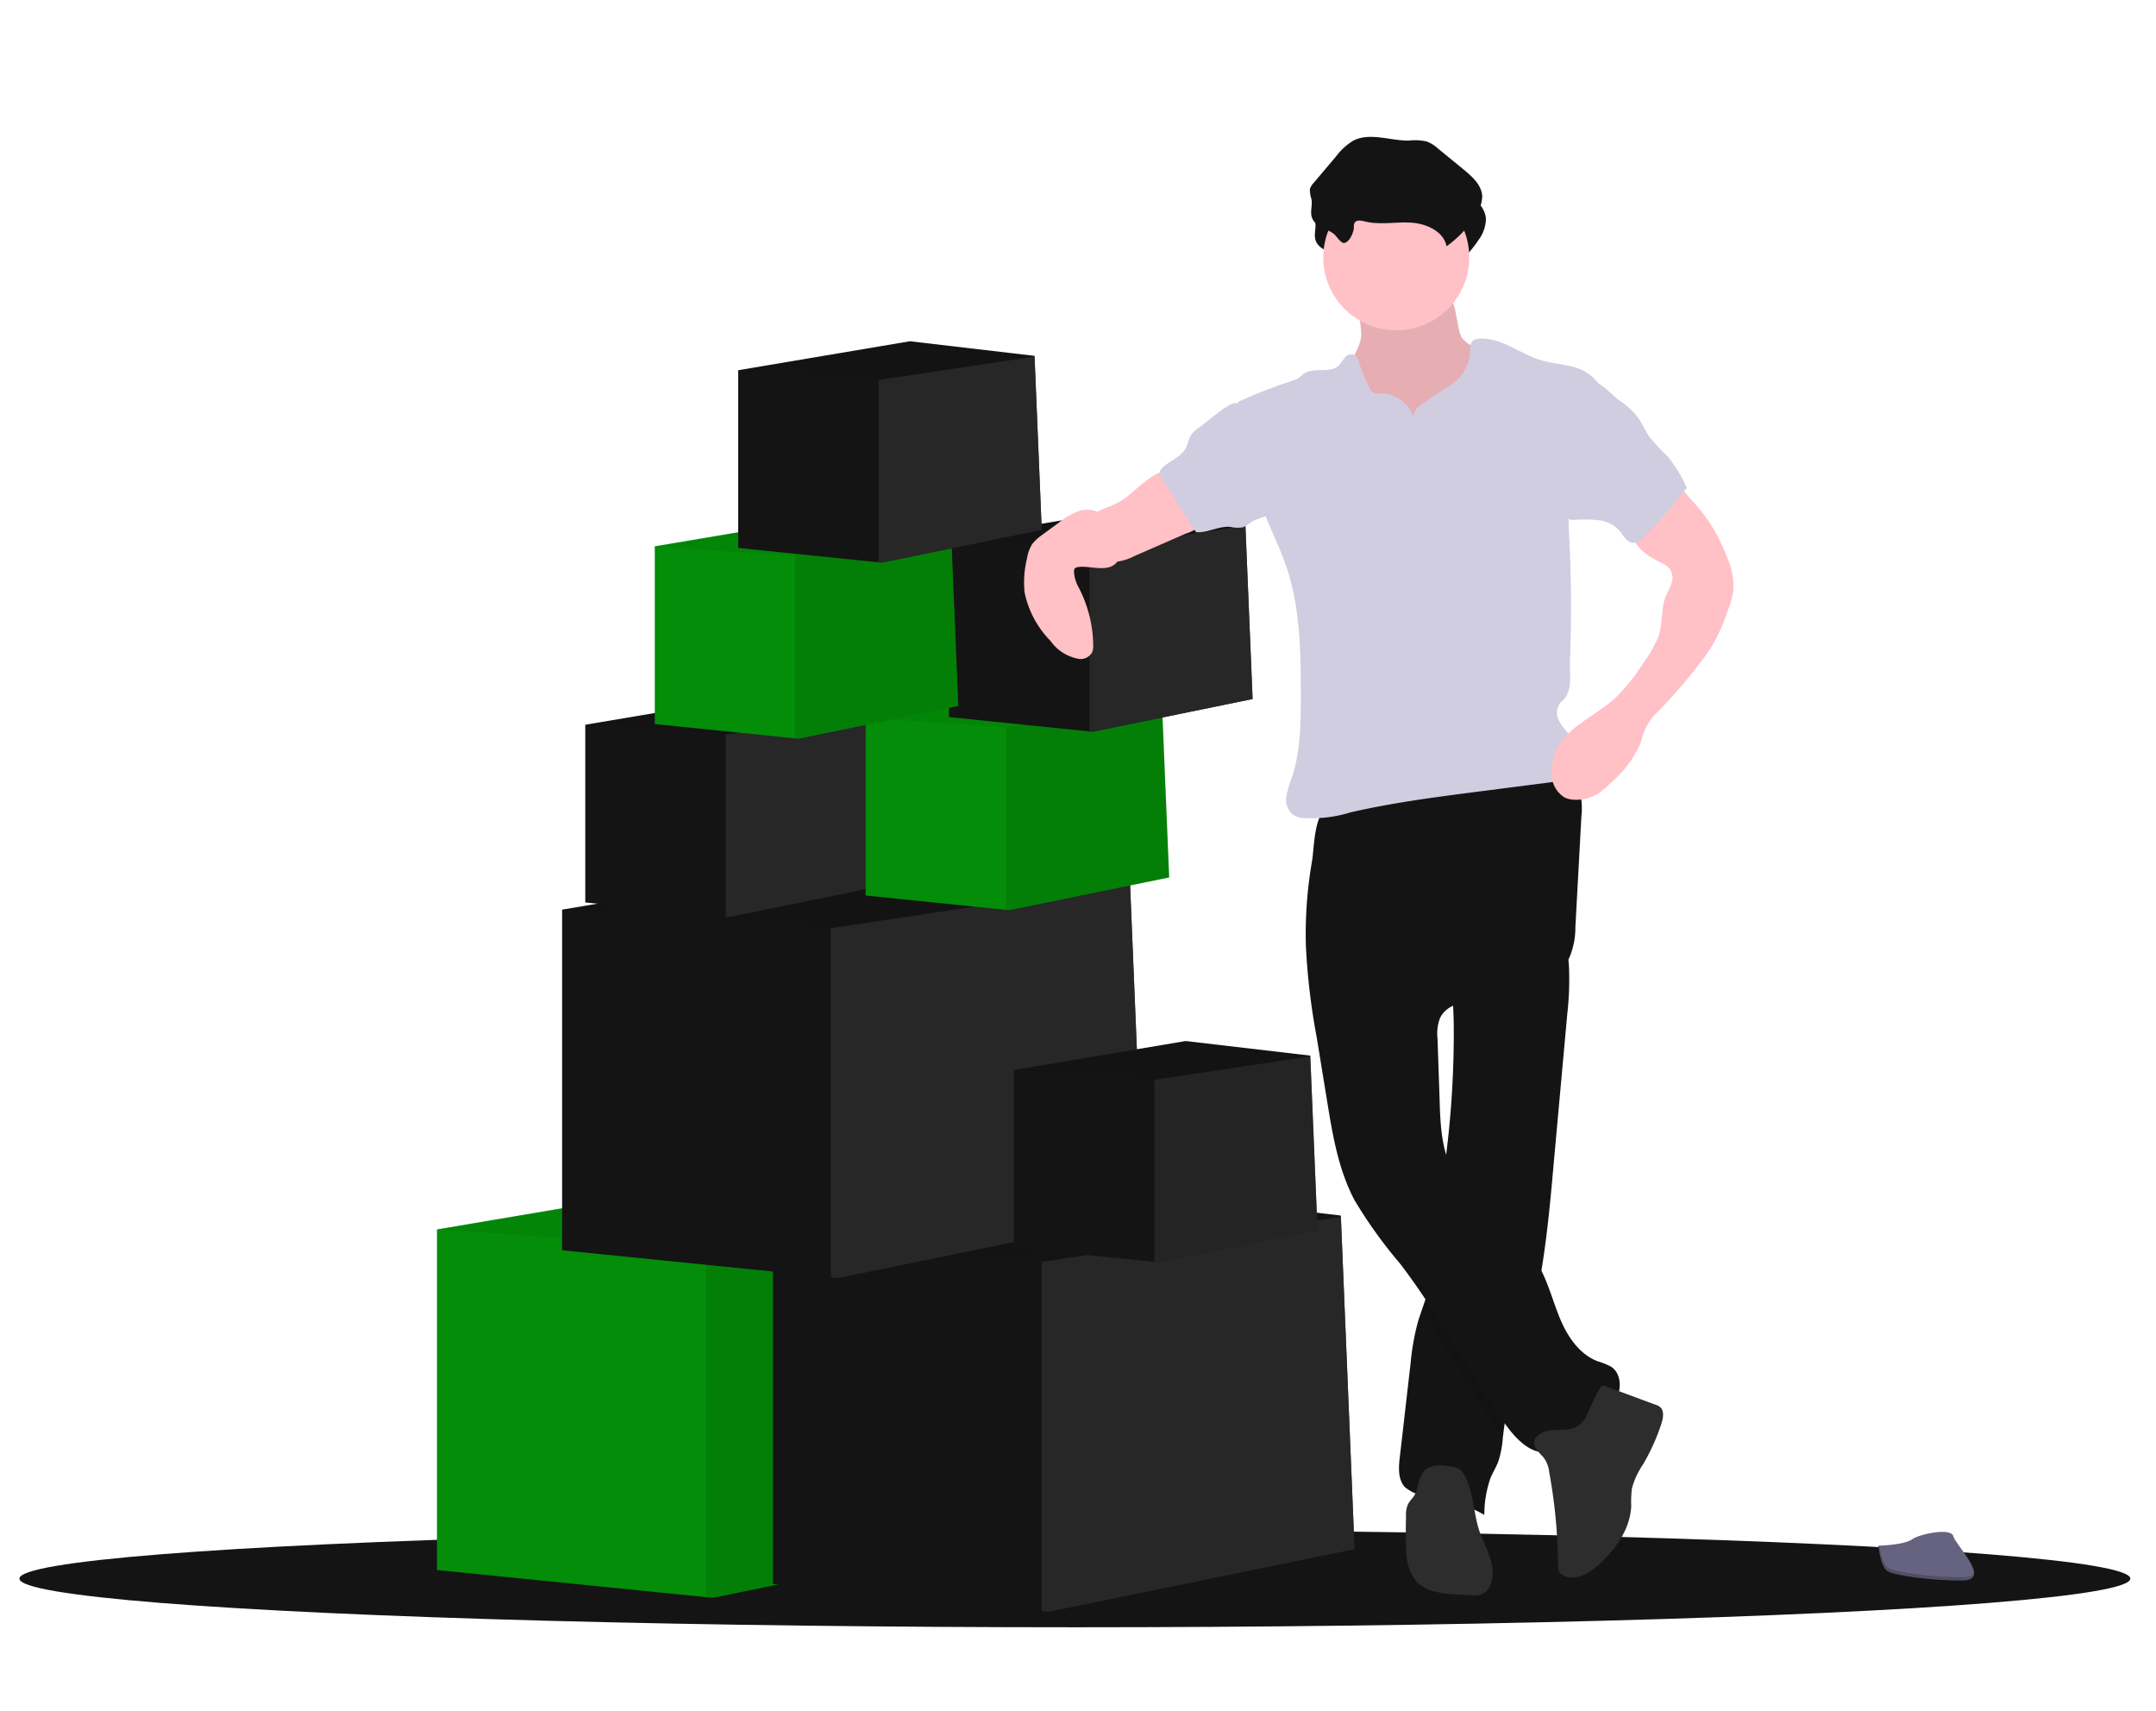 <svg xmlns="http://www.w3.org/2000/svg" width="252" height="200" viewBox="0 0 252 200">
  <g id="Get_your_final_delivery" data-name="Get your final delivery" transform="translate(-1030 -3863)">
    <g id="deliveries_131a" transform="translate(1032.271 3818.5)">
      <ellipse id="Ellipse_120" data-name="Ellipse 120" cx="123.365" cy="5.688" rx="123.365" ry="5.688" transform="translate(0 223.325)" fill="#141414"/>
      <path id="Path_1235" data-name="Path 1235" d="M802.3,664.151s3.006-.081,3.9-.731,4.6-1.408,4.848-.379,4.523,5.146,1.11,5.173-7.881-.542-8.775-1.083S802.3,664.151,802.3,664.151Z" transform="translate(-585.01 -438.984)" fill="#656380"/>
      <path id="Path_1236" data-name="Path 1236" d="M812.24,672.11c-3.385.027-7.881-.542-8.775-1.083-.677-.406-.948-1.923-1.056-2.627H802.3s.19,2.41,1.083,2.979,5.39,1.11,8.775,1.083c.975,0,1.327-.352,1.3-.867C813.323,671.894,812.971,672.11,812.24,672.11Z" transform="translate(-585.01 -443.26)" opacity="0.2"/>
      <path id="Path_1237" data-name="Path 1237" d="M248.179,550.25l-35.75,7.312-.813-.081L180.2,554.313V514.5l38.458-6.5,27.9,3.25.027.162v.081Z" transform="translate(-131.396 -326.302)" fill="#038d08"/>
      <path id="Path_1238" data-name="Path 1238" d="M332.763,559.437l-35.75,7.313-.812-.081V525.854l34.965-5.254Z" transform="translate(-215.979 -335.49)" opacity="0.1"/>
      <path id="Path_1239" data-name="Path 1239" d="M246.581,511.494l-.027.027-34.937,5.146L180.2,514.5l38.458-6.5,27.9,3.25.027.162Z" transform="translate(-131.396 -326.302)" opacity="0.05"/>
      <path id="Path_1240" data-name="Path 1240" d="M393.179,556.25l-35.75,7.313-.812-.081L325.2,560.313V520.5l38.458-6.5,27.9,3.25.027.162v.081Z" transform="translate(-237.125 -330.677)" fill="#141414"/>
      <path id="Path_1241" data-name="Path 1241" d="M477.762,565.437l-35.75,7.313-.812-.081V531.854l34.965-5.254Z" transform="translate(-321.708 -339.865)" fill="#2d2d2d" opacity="0.79"/>
      <path id="Path_1242" data-name="Path 1242" d="M391.581,517.494l-.027.027-34.938,5.146L325.2,520.5l38.458-6.5,27.9,3.25.027.162Z" transform="translate(-237.125 -330.677)" opacity="0.05"/>
      <path id="Path_1243" data-name="Path 1243" d="M302.179,412.25l-35.75,7.312-.812-.081L234.2,416.312V376.5l38.458-6.5,27.9,3.25.027.163v.081Z" transform="translate(-170.771 -225.677)" fill="#141414"/>
      <path id="Path_1244" data-name="Path 1244" d="M386.762,421.438l-35.75,7.313-.813-.081V387.854l34.965-5.254Z" transform="translate(-255.354 -234.865)" fill="#2d2d2d" opacity="0.79"/>
      <path id="Path_1245" data-name="Path 1245" d="M300.581,373.494l-.027.027-34.937,5.146L234.2,376.5l38.458-6.5,27.9,3.25.027.163Z" transform="translate(-170.771 -225.677)" opacity="0.05"/>
      <path id="Path_1246" data-name="Path 1246" d="M464.679,472.746l-18.66,3.819-.406-.054L429.2,474.858V454.085l20.069-3.385,14.571,1.706v.135Z" transform="translate(-312.958 -284.521)" fill="#141414"/>
      <path id="Path_1247" data-name="Path 1247" d="M508.867,477.558l-18.66,3.819-.406-.054V460.035l18.227-2.735Z" transform="translate(-357.146 -289.333)" fill="#2d2d2d" opacity="0.62"/>
      <path id="Path_1248" data-name="Path 1248" d="M463.84,452.542h0l-18.227,2.681L429.2,454.085l20.069-3.385,14.571,1.706v.135Z" transform="translate(-312.958 -284.521)" opacity="0.05"/>
      <path id="Path_1249" data-name="Path 1249" d="M279.679,323.746l-18.66,3.819-.406-.027L244.2,325.858V305.085l20.069-3.385,14.571,1.706v.135Z" transform="translate(-178.062 -175.875)" fill="#141414"/>
      <path id="Path_1250" data-name="Path 1250" d="M323.867,328.558l-18.66,3.819-.406-.027V311.035l18.227-2.735Z" transform="translate(-222.25 -180.687)" fill="#2d2d2d" opacity="0.79"/>
      <path id="Path_1251" data-name="Path 1251" d="M278.84,303.542h0l-18.227,2.681L244.2,305.085l20.069-3.385,14.571,1.706v.135Z" transform="translate(-178.062 -175.875)" opacity="0.05"/>
      <path id="Path_1252" data-name="Path 1252" d="M400.679,320.746l-18.66,3.819-.406-.027L365.2,322.858V302.085l20.069-3.385,14.571,1.706v.135Z" transform="translate(-266.292 -173.687)" fill="#038d08"/>
      <path id="Path_1253" data-name="Path 1253" d="M444.867,325.558l-18.66,3.819-.406-.027V308.035l18.227-2.735Z" transform="translate(-310.479 -178.5)" opacity="0.1"/>
      <path id="Path_1254" data-name="Path 1254" d="M399.84,300.542h0l-18.227,2.681L365.2,302.085l20.069-3.385,14.571,1.706v.135Z" transform="translate(-266.292 -173.687)" opacity="0.05"/>
      <path id="Path_1255" data-name="Path 1255" d="M436.679,243.746l-18.66,3.819-.406-.027L401.2,245.858V225.085l20.069-3.385,14.571,1.706v.135Z" transform="translate(-292.542 -117.542)" fill="#141414"/>
      <path id="Path_1256" data-name="Path 1256" d="M480.867,248.558l-18.66,3.819-.406-.027V231.035l18.227-2.735Z" transform="translate(-336.729 -122.354)" fill="#2d2d2d" opacity="0.79"/>
      <path id="Path_1257" data-name="Path 1257" d="M435.84,223.542h0l-18.227,2.681L401.2,225.085l20.069-3.385,14.571,1.706v.135Z" transform="translate(-292.542 -117.542)" opacity="0.05"/>
      <path id="Path_1258" data-name="Path 1258" d="M573.037,131.372c-.19,1.76-1.544,3.169-2.031,4.875-.758,2.573.542,5.308,2.329,7.313A16.117,16.117,0,0,0,584.6,148.9a4.857,4.857,0,0,0,1.869-.217,3.664,3.664,0,0,0,1.408-.975,9.038,9.038,0,0,0,2.329-5.065,26.352,26.352,0,0,0,.054-5.66,3.263,3.263,0,0,0-.217-1.137,2.947,2.947,0,0,0-.731-.894,16.627,16.627,0,0,0-3.169-2.3,3.746,3.746,0,0,1-1.327-1,3.244,3.244,0,0,1-.406-1.219l-.352-1.788a3.393,3.393,0,0,0-.515-1.435,3.454,3.454,0,0,0-2.817-.975l-3.792-.163a18.637,18.637,0,0,0-3.873-.162c-1.083.217-.731,1.192-.515,2.113A14.16,14.16,0,0,1,573.037,131.372Z" transform="translate(-416.198 -47.635)" fill="#ffc0c6"/>
      <path id="Path_1259" data-name="Path 1259" d="M573.037,131.372c-.19,1.76-1.544,3.169-2.031,4.875-.758,2.573.542,5.308,2.329,7.313A16.117,16.117,0,0,0,584.6,148.9a4.857,4.857,0,0,0,1.869-.217,3.664,3.664,0,0,0,1.408-.975,9.038,9.038,0,0,0,2.329-5.065,26.352,26.352,0,0,0,.054-5.66,3.263,3.263,0,0,0-.217-1.137,2.947,2.947,0,0,0-.731-.894,16.627,16.627,0,0,0-3.169-2.3,3.746,3.746,0,0,1-1.327-1,3.244,3.244,0,0,1-.406-1.219l-.352-1.788a3.393,3.393,0,0,0-.515-1.435,3.454,3.454,0,0,0-2.817-.975l-3.792-.163a18.637,18.637,0,0,0-3.873-.162c-1.083.217-.731,1.192-.515,2.113A14.16,14.16,0,0,1,573.037,131.372Z" transform="translate(-416.198 -47.635)" opacity="0.1"/>
      <path id="Path_1260" data-name="Path 1260" d="M615.049,415.508l-1.6,17.631c-.406,4.631-.84,9.263-1.679,13.84-.271,1.571-.623,3.142-1,4.685-1.11,4.306-2.708,8.531-3.2,12.946-.027.135-.027.271-.054.379a11.446,11.446,0,0,1-.542,2.871c-.271.677-.65,1.3-.921,1.95a13.21,13.21,0,0,0-.7,4.252,18.016,18.016,0,0,0-6.31-2.167,4.715,4.715,0,0,1-2.979-1.083c-.812-.894-.731-2.248-.6-3.412.433-3.683.84-7.367,1.273-11.05a27.819,27.819,0,0,1,.813-4.685c.135-.515.325-1.029.488-1.517.244-.7.487-1.381.677-2.112a24.938,24.938,0,0,0,.542-3.467c.433-3.71.948-7.394,1.435-11.1l.027-.19a113.764,113.764,0,0,0,1.056-16.9c-.027-.84-.054-1.679-.108-2.519-.081-1.219-.19-1.869.813-2.627a18.436,18.436,0,0,1,3.846-1.977c.677-.3,8.233-2.979,8.4-2.383a14.182,14.182,0,0,1,.542,3.846A35.1,35.1,0,0,1,615.049,415.508Z" transform="translate(-434.132 -252.497)" fill="#141414"/>
      <path id="Path_1261" data-name="Path 1261" d="M618.931,518.231c-.271,1.571-.623,3.142-1,4.685-1.11,4.306-2.708,8.531-3.2,12.946-.027.135-.027.271-.054.379-3.358-4.794-6.2-9.967-9.479-14.842.244-.7.488-1.381.677-2.112a25.409,25.409,0,0,0,.569-3.494c.433-3.71.948-7.394,1.435-11.1l.027-.19a11.384,11.384,0,0,0,.813,2.275c2.194,4.469,7.448,6.744,9.994,11.023C618.8,517.987,618.877,518.123,618.931,518.231Z" transform="translate(-441.292 -323.75)" opacity="0.1"/>
      <path id="Path_1262" data-name="Path 1262" d="M555.156,351.077a78.973,78.973,0,0,0,1.273,10.7l1.192,7.313c.65,4.008,1.327,8.1,3.223,11.673a54.242,54.242,0,0,0,5.308,7.394c4.55,5.931,7.962,12.621,12.269,18.715,1.246,1.76,3.033,3.683,5.173,3.331,1.408-.244,2.41-1.408,3.521-2.3,1.3-1.056,2.871-1.842,3.9-3.169s1.219-3.548-.162-4.5a8.239,8.239,0,0,0-1.6-.65c-2.14-.812-3.548-2.925-4.415-5.037s-1.435-4.415-2.6-6.365c-2.573-4.279-7.8-6.554-10.021-11.023-1.246-2.519-1.354-5.417-1.435-8.206l-.244-7.123a5.054,5.054,0,0,1,.271-2.3c.84-1.9,3.385-2.085,5.444-2.3a18.4,18.4,0,0,0,6.69-2.112,6.925,6.925,0,0,0,2.979-2.654,8.923,8.923,0,0,0,.731-3.6l.7-12.919a8.438,8.438,0,0,0-.271-3.3c-.975-2.627-4.279-3.467-7.069-3.358-5.2.244-9.994,2.465-14.9,3.981a35,35,0,0,1-3.683.948,28.867,28.867,0,0,0-3.467.487c-1.869.623-1.815,4.713-2.085,6.392A49.544,49.544,0,0,0,555.156,351.077Z" transform="translate(-404.789 -195.975)" fill="#141414"/>
      <path id="Path_1263" data-name="Path 1263" d="M654.718,607.693a3.406,3.406,0,0,1,.731,1.788,62.319,62.319,0,0,1,1.029,10.752,1.755,1.755,0,0,0,.19.975,1.084,1.084,0,0,0,.515.406c1.327.623,2.871-.244,3.954-1.219,2.031-1.788,3.765-4.2,3.9-6.906a13.31,13.31,0,0,1,.081-2.085,9.186,9.186,0,0,1,1.3-2.817,24.081,24.081,0,0,0,2.167-4.821c.19-.623.325-1.435-.162-1.869a1.544,1.544,0,0,0-.6-.3l-5.985-2.221c-.515-.19-1.815,3.115-2,3.494a2.735,2.735,0,0,1-2,1.6c-1,.217-2.248-.081-3.2.406C652.985,605.716,653.8,606.772,654.718,607.693Z" transform="translate(-476.645 -392.927)" fill="#2d2d2d"/>
      <path id="Path_1264" data-name="Path 1264" d="M605.1,634.91a1.855,1.855,0,0,0-.461-.569,2.207,2.207,0,0,0-.921-.325c-1.138-.19-2.492-.325-3.277.515-.731.785-.623,2.085-1.219,2.979a9.236,9.236,0,0,0-.623.813,3,3,0,0,0-.271,1.462c-.027,1.381-.054,2.763.027,4.144a5.779,5.779,0,0,0,1,3.277c1.165,1.463,3.25,1.652,5.092,1.76l1.49.081a3.068,3.068,0,0,0,1.219-.108,1.951,1.951,0,0,0,1.056-1.165c.785-1.95-.46-4.035-1.219-5.985C606.154,639.514,606.317,637.022,605.1,634.91Z" transform="translate(-436.26 -418.085)" fill="#2d2d2d"/>
      <path id="Path_1265" data-name="Path 1265" d="M563.6,81.017a1.012,1.012,0,0,1,.081-.569c.217-.379.785-.271,1.219-.162,1.733.433,3.575.027,5.363.135s3.819,1,4.171,2.762a12.775,12.775,0,0,0,3.3-3.412,4.276,4.276,0,0,0,.867-2.492c-.108-1.3-1.165-2.248-2.167-3.06l-2.979-2.437a4.246,4.246,0,0,0-1.327-.84,6.418,6.418,0,0,0-2.167-.108c-2.167,0-4.5-.975-6.419,0a7.1,7.1,0,0,0-2,1.815l-2.654,3.142a1.813,1.813,0,0,0-.433.731,3.611,3.611,0,0,0,.19,1.165c.135.7-.19,1.463.054,2.14.379,1.11,1.76,1.273,2.573,1.923.3.244.785,1.056,1.165,1.056C563.137,82.723,563.6,81.531,563.6,81.017Z" transform="translate(-407.191 -7.219)" fill="#141414"/>
      <circle id="Ellipse_121" data-name="Ellipse 121" cx="8.531" cy="8.531" r="8.531" transform="translate(152.398 66.052)" fill="#ffc0c6"/>
      <path id="Path_1266" data-name="Path 1266" d="M546.329,156.719a4.115,4.115,0,0,0-4.008-2.762.987.987,0,0,1-.731-.108.814.814,0,0,1-.3-.379,15.828,15.828,0,0,1-1.246-2.952c-.135-.46-.325-.975-.785-1.11a1.011,1.011,0,0,0-1,.433c-.217.3-.46.6-.7.894-1.083.948-2.979.081-4.117.975-.19.135-.352.325-.542.46a2.555,2.555,0,0,1-.623.271,62.709,62.709,0,0,0-6.473,2.519c.758,4.55,1.544,9.208,3.3,13.488.84,2.031,1.815,4.035,2.492,6.121,1.49,4.631,1.571,9.615,1.571,14.49,0,3.331,0,6.744-1.083,9.913a10.372,10.372,0,0,0-.623,2.167,2.286,2.286,0,0,0,.758,2.031,2.321,2.321,0,0,0,1.165.406,15.242,15.242,0,0,0,5.606-.65c4.929-1.138,9.967-1.788,15-2.437l8.423-1.083a4.842,4.842,0,0,0,1.733-.46c1.544-.84,1.679-3.169.731-4.631-.46-.7-1.11-1.3-1.49-2.031a1.9,1.9,0,0,1,.244-2.3c1.354-1.056.948-3.006,1-4.74.19-4.794.162-9.56-.081-14.354a27.358,27.358,0,0,1-.054-2.979,26.434,26.434,0,0,1,.921-4.983L568,152.846a5.248,5.248,0,0,0-3.169-2.031c-1.219-.3-2.465-.406-3.656-.758-2.437-.758-4.631-2.681-7.177-2.492a1.455,1.455,0,0,0-.569.135c-.569.325-.487,1.165-.515,1.815a5.052,5.052,0,0,1-2.356,3.548,42.645,42.645,0,0,0-3.629,2.465A1.7,1.7,0,0,0,546.329,156.719Z" transform="translate(-383.396 -63.475)" fill="#d0cde1"/>
      <path id="Path_1267" data-name="Path 1267" d="M464.648,208.11a9.311,9.311,0,0,1-1.787.921,6.26,6.26,0,0,0-1.706.84,3.07,3.07,0,0,0-.6.731,3.286,3.286,0,0,0,1.246,4.469,3.168,3.168,0,0,0,1.788.406,6.161,6.161,0,0,0,2.248-.677l6.013-2.627a4.658,4.658,0,0,0,2.6-1.95.4.4,0,0,0,.054-.3.593.593,0,0,0-.244-.271,13.53,13.53,0,0,1-3.494-3.3c-.244-.325-.542-1.138-.894-1.327C468.548,204.319,465.678,207.433,464.648,208.11Z" transform="translate(-335.515 -105.306)" fill="#ffc0c6"/>
      <path id="Path_1268" data-name="Path 1268" d="M675.6,208.8l2.221,2.546a20.674,20.674,0,0,1,1.381,1.679,19.853,19.853,0,0,1,2.546,4.794,8.026,8.026,0,0,1,.7,3.954,10.447,10.447,0,0,1-.542,2,25.037,25.037,0,0,1-1.517,3.629,19.677,19.677,0,0,1-1.679,2.546,60.373,60.373,0,0,1-5.633,6.446,7.39,7.39,0,0,0-1.408,2.979,12.551,12.551,0,0,1-3.467,4.712,9.5,9.5,0,0,1-1.49,1.273,4.829,4.829,0,0,1-2.708.758,3.158,3.158,0,0,1-1.219-.244,3.208,3.208,0,0,1-1.544-2.627,5.95,5.95,0,0,1,.46-2.817c1.273-2.817,4.55-4.035,6.852-6.094a22.427,22.427,0,0,0,3.413-4.225,14.645,14.645,0,0,0,1.733-3.033c.515-1.381.325-3.006.758-4.415.19-.6.542-1.138.731-1.706a1.979,1.979,0,0,0-.108-1.788,2.666,2.666,0,0,0-1-.731c-1.49-.758-3.115-1.706-3.412-3.358a3.7,3.7,0,0,1,.65-2.546,10.627,10.627,0,0,1,1.869-1.95C673.866,210.019,674.949,209.369,675.6,208.8Z" transform="translate(-482.143 -108.135)" fill="#ffc0c6"/>
      <path id="Path_1269" data-name="Path 1269" d="M443.817,223.648a4.211,4.211,0,0,0-1.679-2,3.169,3.169,0,0,0-2.437,0,8.7,8.7,0,0,0-2.14,1.3l-1.923,1.408a5.277,5.277,0,0,0-1.138,1.056,4.359,4.359,0,0,0-.6,1.625,11.815,11.815,0,0,0-.3,4.008,11.349,11.349,0,0,0,3.033,5.688A5.1,5.1,0,0,0,440,238.842a1.522,1.522,0,0,0,1.49-.758,1.886,1.886,0,0,0,.135-.677,14.913,14.913,0,0,0-1.706-6.933,4.245,4.245,0,0,1-.542-1.869.721.721,0,0,1,.081-.325.618.618,0,0,1,.325-.163c1.381-.271,3.737.785,4.712-.731C445.117,226.41,444.278,224.542,443.817,223.648Z" transform="translate(-316.119 -117.323)" fill="#ffc0c6"/>
      <path id="Path_1270" data-name="Path 1270" d="M562,71.117a1.011,1.011,0,0,1,.081-.569c.217-.379.785-.271,1.219-.162,1.733.433,3.575.027,5.362.135s3.819,1,4.171,2.762a13.2,13.2,0,0,0,3.3-3.413A4.275,4.275,0,0,0,577,67.379c-.108-1.3-1.192-2.248-2.167-3.06l-2.979-2.437a4.247,4.247,0,0,0-1.327-.84,6.418,6.418,0,0,0-2.167-.108c-2.167,0-4.5-.975-6.419,0a7.1,7.1,0,0,0-2,1.815l-2.654,3.142a1.815,1.815,0,0,0-.433.731,3.611,3.611,0,0,0,.19,1.165c.135.7-.19,1.463.054,2.14.379,1.11,1.76,1.273,2.573,1.923.3.244.785,1.056,1.165,1.056C561.51,72.823,561.97,71.631,562,71.117Z" transform="translate(-406.024 0)" fill="#141414"/>
      <path id="Path_1271" data-name="Path 1271" d="M496.677,178.291a3.3,3.3,0,0,0-.894.84c-.325.487-.379,1.083-.65,1.571-.569,1.056-1.923,1.462-2.763,2.329a.732.732,0,0,0-.271.46,1.1,1.1,0,0,0,.217.65l4.035,6.365c1.354.108,2.627-.731,3.981-.623a3.963,3.963,0,0,0,1.49.054,3.75,3.75,0,0,0,.948-.6c.812-.515,1.869-.569,2.546-1.246a3.456,3.456,0,0,0,.731-2.573,11.6,11.6,0,0,0-.244-2.356c-.6-2.437-2.465-4.306-3.629-6.473-.569-1.056-.894-1.679-2.085-.948S497.815,177.479,496.677,178.291Z" transform="translate(-358.823 -83.802)" fill="#d0cde1"/>
      <path id="Path_1272" data-name="Path 1272" d="M671.8,168.313a9.089,9.089,0,0,1,2.031,1.788c.623.785.975,1.76,1.571,2.573a24.847,24.847,0,0,0,2,2.113,15.775,15.775,0,0,1,2.3,3.765,56.95,56.95,0,0,1-5.227,5.9,1.662,1.662,0,0,1-.785.515,1.245,1.245,0,0,1-1.11-.46c-.3-.3-.487-.677-.785-1a3.94,3.94,0,0,0-2.465-1.192,16,16,0,0,0-2.79-.027.911.911,0,0,1-.6-.108,1.1,1.1,0,0,1-.325-.379c-1.083-1.869-.758-4.2-.352-6.337l.894-4.875a11.789,11.789,0,0,1,.731-2.708c.325-.7,1.083-1.923,2-1.733S671.012,167.745,671.8,168.313Z" transform="translate(-484.814 -77.02)" fill="#d0cde1"/>
      <path id="Path_1273" data-name="Path 1273" d="M309.679,246.746l-18.66,3.819-.406-.027L274.2,248.858V228.085l20.069-3.385,14.571,1.706v.135Z" transform="translate(-199.938 -119.729)" fill="#038d08"/>
      <path id="Path_1274" data-name="Path 1274" d="M353.867,251.558l-18.66,3.819-.406-.027V234.035l18.227-2.735Z" transform="translate(-244.125 -124.542)" opacity="0.1"/>
      <path id="Path_1275" data-name="Path 1275" d="M308.84,226.542h0l-18.227,2.681L274.2,228.085l20.069-3.385,14.571,1.706v.135Z" transform="translate(-199.938 -119.729)" opacity="0.05"/>
      <path id="Path_1276" data-name="Path 1276" d="M345.679,170.746l-18.66,3.819-.406-.027L310.2,172.858V152.085l20.069-3.385,14.571,1.706v.135Z" transform="translate(-226.188 -64.312)" fill="#141414"/>
      <path id="Path_1277" data-name="Path 1277" d="M389.867,175.558l-18.66,3.819-.406-.027V158.035l18.227-2.735Z" transform="translate(-270.375 -69.125)" fill="#2d2d2d" opacity="0.79"/>
      <path id="Path_1278" data-name="Path 1278" d="M344.84,150.542h0l-18.227,2.681L310.2,152.085l20.069-3.385,14.571,1.706v.135Z" transform="translate(-226.188 -64.312)" opacity="0.05"/>
    </g>
    <rect id="Rectangle_364" data-name="Rectangle 364" width="252" height="200" transform="translate(1030 3863)" fill="none"/>
  </g>
</svg>
